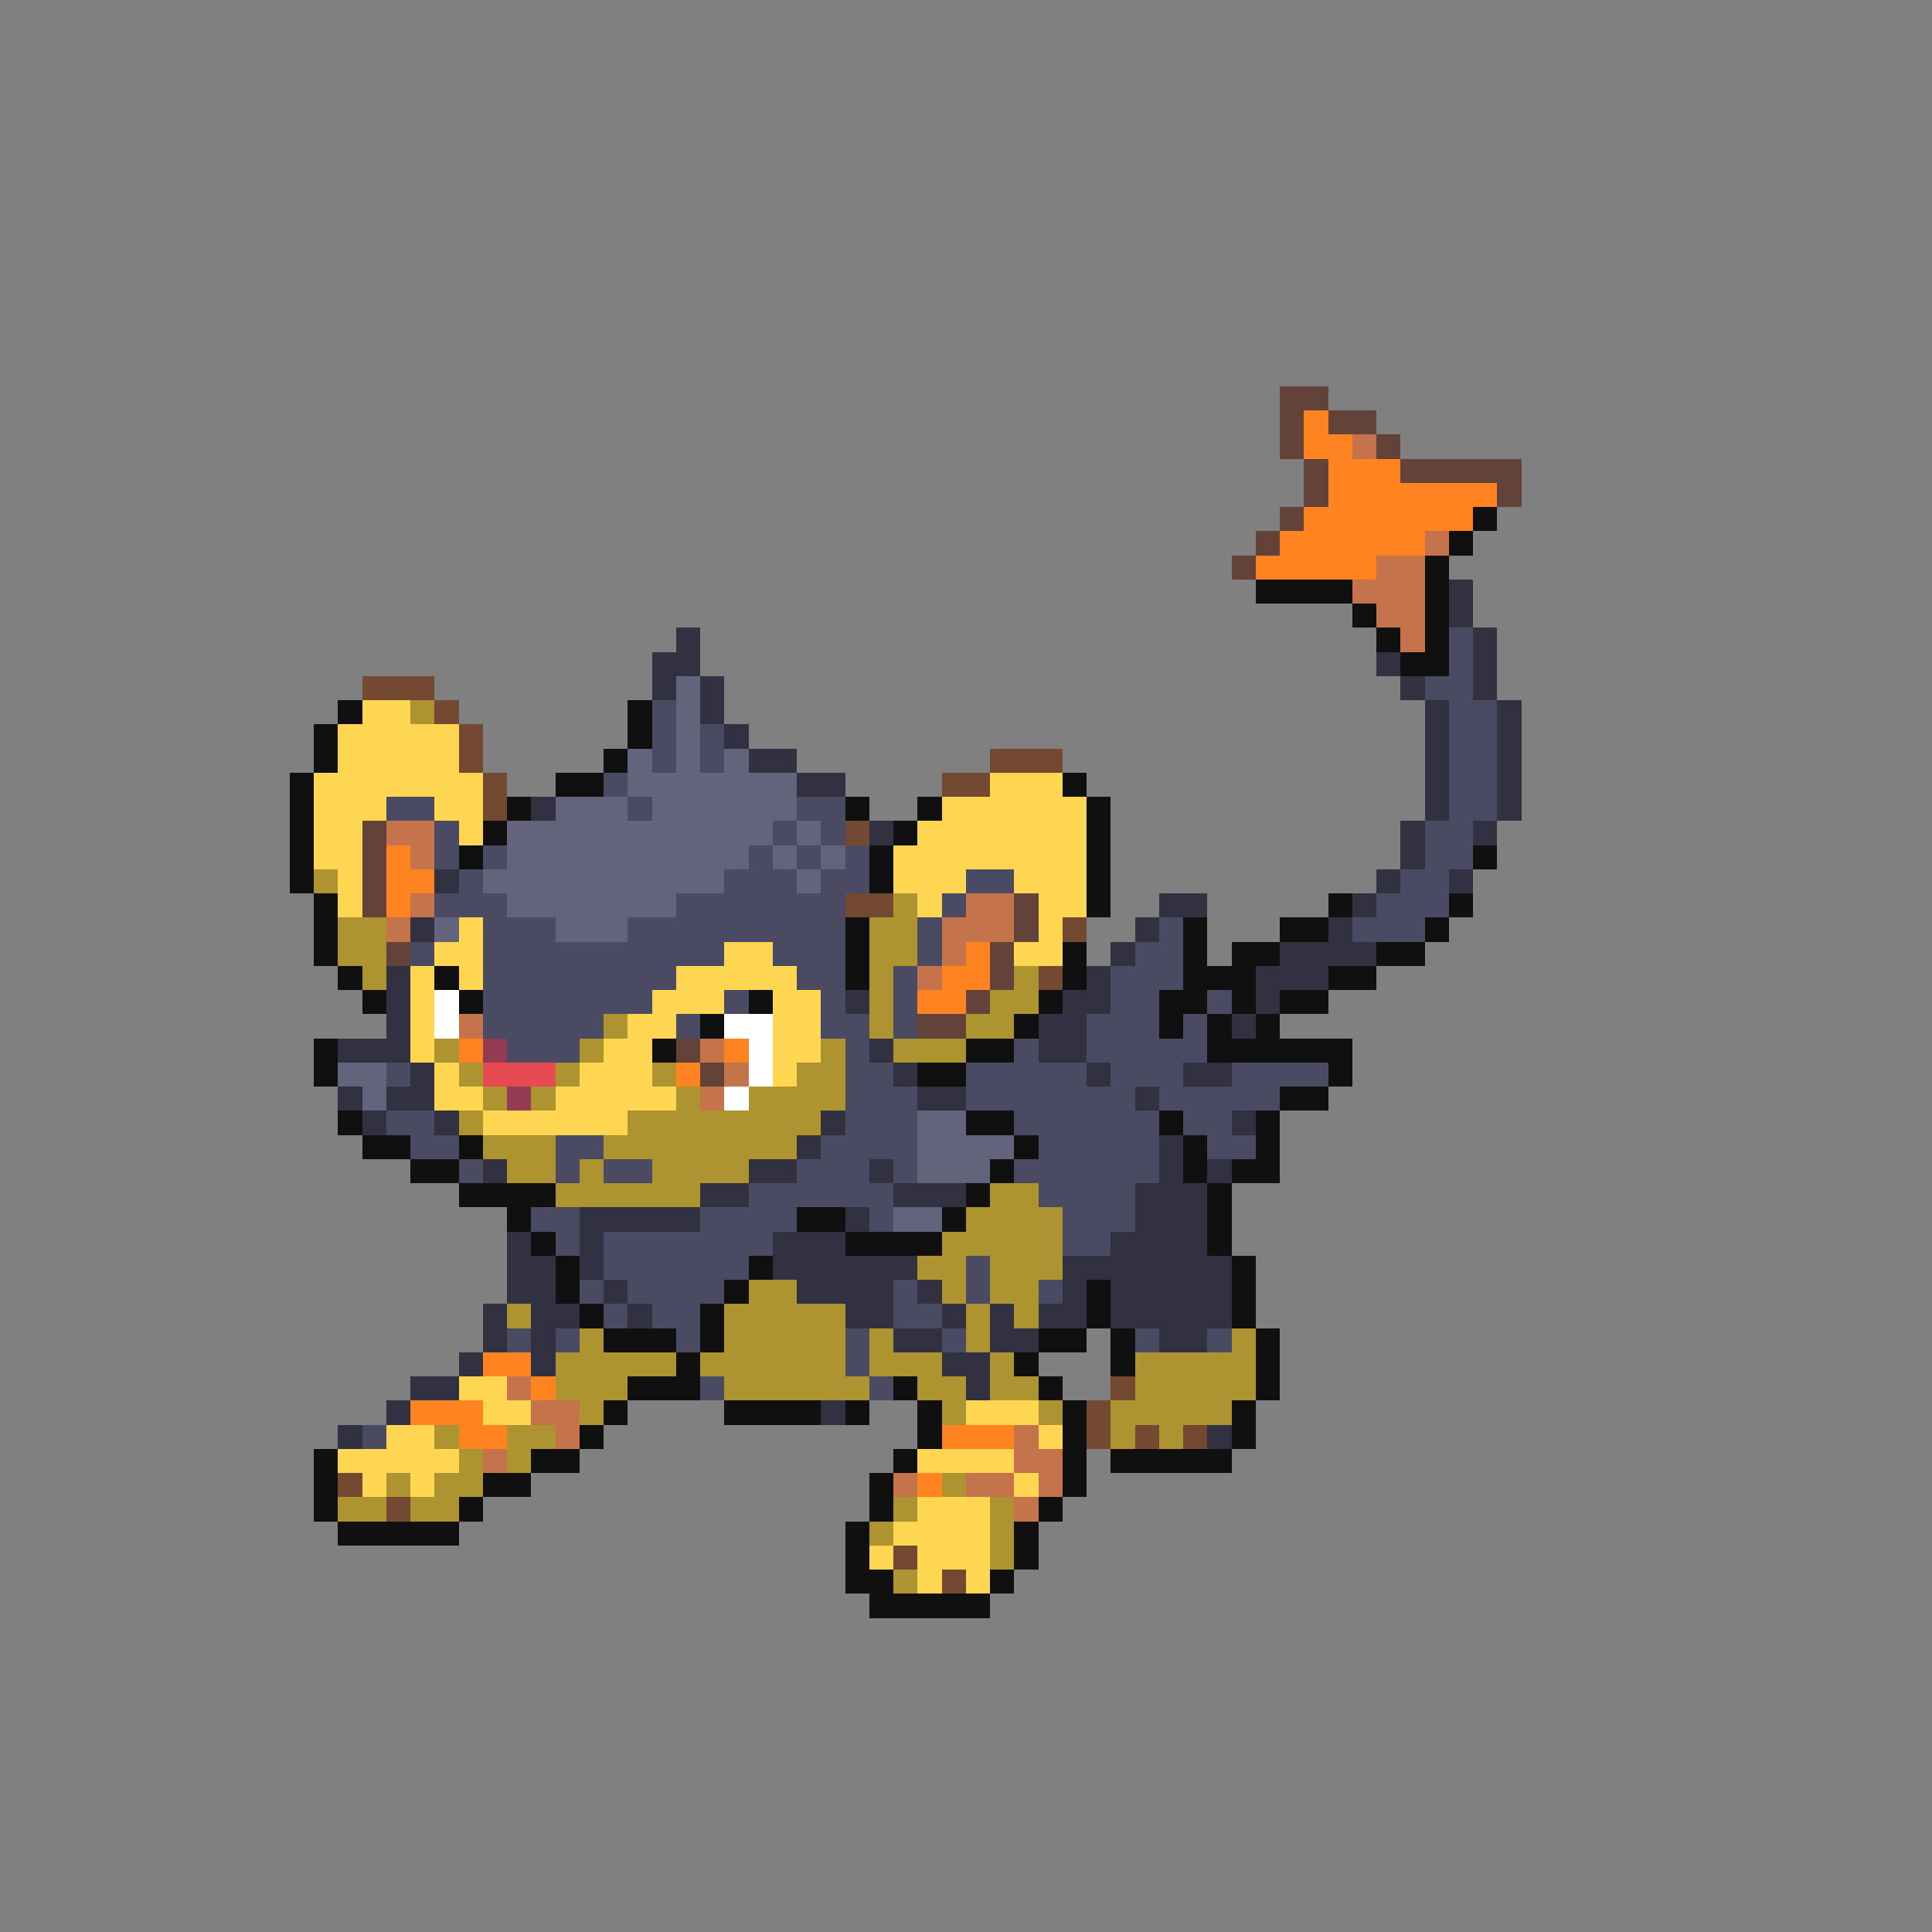 <svg xmlns="http://www.w3.org/2000/svg" viewBox="0 -0.5 80 80" shape-rendering="crispEdges">
<rect x="0" y="-0.5" width="80" height="80" fill="#808080" stroke="none"/>
<path stroke="#63423a" d="M53 16h2M53 17h1M55 17h2M53 18h1M57 18h1M54 19h1M58 19h5M54 20h1M62 20h1M53 21h1M52 22h1M51 23h1M15 34h1M15 35h1M15 36h1M15 37h1M42 37h1M42 38h1M16 39h1M41 39h1M41 40h1M40 41h1M38 42h2M28 43h1M29 44h1" />
<path stroke="#ff8421" d="M54 17h1M54 18h2M55 19h3M55 20h7M54 21h7M53 22h6M52 23h5M16 35h1M16 36h2M16 37h1M40 39h1M39 40h2M38 41h2M19 43h1M30 43h1M28 44h1M20 56h2M22 57h1M17 58h3M19 59h2M39 59h3M38 61h1" />
<path stroke="#c5734a" d="M56 18h1M59 22h1M57 23h2M56 24h3M57 25h2M58 26h1M16 34h2M17 35h1M17 37h1M40 37h2M16 38h1M39 38h3M39 39h1M38 40h1M19 42h1M29 43h1M30 44h1M29 45h1M21 57h1M22 58h2M23 59h1M42 59h1M20 60h1M42 60h2M37 61h1M40 61h2M43 61h1M42 62h1" />
<path stroke="#101010" d="M61 21h1M60 22h1M59 23h1M52 24h4M59 24h1M56 25h1M59 25h1M57 26h1M59 26h1M58 27h2M14 29h1M26 29h1M13 30h1M26 30h1M13 31h1M25 31h1M12 32h1M23 32h2M44 32h1M12 33h1M21 33h1M35 33h1M38 33h1M45 33h1M12 34h1M20 34h1M37 34h1M45 34h1M12 35h1M19 35h1M36 35h1M45 35h1M61 35h1M12 36h1M36 36h1M45 36h1M13 37h1M45 37h1M55 37h1M60 37h1M13 38h1M35 38h1M49 38h1M53 38h2M59 38h1M13 39h1M35 39h1M44 39h1M49 39h1M51 39h2M57 39h2M14 40h1M18 40h1M35 40h1M44 40h1M49 40h3M55 40h2M15 41h1M19 41h1M31 41h1M43 41h1M48 41h2M51 41h1M53 41h2M29 42h1M42 42h1M48 42h1M50 42h1M52 42h1M13 43h1M27 43h1M40 43h2M50 43h6M13 44h1M38 44h2M55 44h1M53 45h2M14 46h1M40 46h2M48 46h1M52 46h1M15 47h2M19 47h1M42 47h1M49 47h1M52 47h1M17 48h2M41 48h1M49 48h1M51 48h2M19 49h4M40 49h1M50 49h1M21 50h1M33 50h2M39 50h1M50 50h1M22 51h1M35 51h4M50 51h1M23 52h1M31 52h1M51 52h1M23 53h1M30 53h1M45 53h1M51 53h1M24 54h1M29 54h1M45 54h1M51 54h1M25 55h3M29 55h1M43 55h2M46 55h1M52 55h1M28 56h1M42 56h1M46 56h1M52 56h1M26 57h3M37 57h1M43 57h1M52 57h1M25 58h1M30 58h4M35 58h1M38 58h1M44 58h1M51 58h1M24 59h1M38 59h1M44 59h1M51 59h1M13 60h1M22 60h2M37 60h1M44 60h1M46 60h5M13 61h1M20 61h2M36 61h1M44 61h1M13 62h1M19 62h1M36 62h1M43 62h1M14 63h5M35 63h1M42 63h1M35 64h1M42 64h1M35 65h2M41 65h1M36 66h5" />
<path stroke="#313142" d="M60 24h1M60 25h1M28 26h1M61 26h1M27 27h2M57 27h1M61 27h1M27 28h1M29 28h1M58 28h1M61 28h1M29 29h1M59 29h1M62 29h1M30 30h1M59 30h1M62 30h1M31 31h2M59 31h1M62 31h1M33 32h2M59 32h1M62 32h1M22 33h1M59 33h1M62 33h1M36 34h1M58 34h1M61 34h1M58 35h1M18 36h1M57 36h1M60 36h1M48 37h2M56 37h1M17 38h1M47 38h1M55 38h1M46 39h1M53 39h4M16 40h1M45 40h1M52 40h3M16 41h1M35 41h1M44 41h2M52 41h1M16 42h1M43 42h2M51 42h1M14 43h3M36 43h1M43 43h2M17 44h1M37 44h1M45 44h1M49 44h2M14 45h1M16 45h2M38 45h2M47 45h1M15 46h1M18 46h1M34 46h1M51 46h1M33 47h1M48 47h1M20 48h1M31 48h2M36 48h1M48 48h1M50 48h1M29 49h2M37 49h3M47 49h3M24 50h5M35 50h1M47 50h3M21 51h1M24 51h1M32 51h3M46 51h4M21 52h2M24 52h1M32 52h6M44 52h7M21 53h2M25 53h1M33 53h4M38 53h1M44 53h1M46 53h5M20 54h1M22 54h2M26 54h1M35 54h2M39 54h1M41 54h1M43 54h2M46 54h5M20 55h1M22 55h1M37 55h2M41 55h2M48 55h2M19 56h1M22 56h1M39 56h2M17 57h2M40 57h1M16 58h1M34 58h1M14 59h1M50 59h1" />
<path stroke="#4a4a63" d="M60 26h1M60 27h1M59 28h2M27 29h1M60 29h2M27 30h1M29 30h1M60 30h2M27 31h1M29 31h1M60 31h2M25 32h1M60 32h2M16 33h2M26 33h1M33 33h2M60 33h2M18 34h1M32 34h1M34 34h1M59 34h2M18 35h1M20 35h1M31 35h1M33 35h1M35 35h1M59 35h2M19 36h1M30 36h3M34 36h2M40 36h2M58 36h2M18 37h3M28 37h7M39 37h1M57 37h3M20 38h3M26 38h9M38 38h1M48 38h1M56 38h3M17 39h1M20 39h10M32 39h3M38 39h1M47 39h2M20 40h8M33 40h2M37 40h1M46 40h3M20 41h7M30 41h1M34 41h1M37 41h1M46 41h2M50 41h1M20 42h5M28 42h1M34 42h2M37 42h1M45 42h3M49 42h1M21 43h3M35 43h1M42 43h1M45 43h5M16 44h1M35 44h2M40 44h5M46 44h3M51 44h4M35 45h3M40 45h7M48 45h5M16 46h2M35 46h3M42 46h6M49 46h2M17 47h2M23 47h2M34 47h4M43 47h5M50 47h2M19 48h1M23 48h1M25 48h2M33 48h3M37 48h1M42 48h6M31 49h6M43 49h4M22 50h2M29 50h4M36 50h1M44 50h3M23 51h1M25 51h7M44 51h2M25 52h6M40 52h1M24 53h1M26 53h4M37 53h1M40 53h1M43 53h1M25 54h1M27 54h2M37 54h2M21 55h1M23 55h1M28 55h1M35 55h1M39 55h1M47 55h1M50 55h1M35 56h1M29 57h1M36 57h1M15 59h1" />
<path stroke="#734a31" d="M15 28h3M18 29h1M19 30h1M19 31h1M41 31h3M20 32h1M39 32h2M20 33h1M35 34h1M35 37h2M44 38h1M43 40h1M46 57h1M45 58h1M45 59h1M47 59h1M49 59h1M14 61h1M16 62h1M37 64h1M39 65h1" />
<path stroke="#63637b" d="M28 28h1M28 29h1M28 30h1M26 31h1M28 31h1M30 31h1M26 32h7M23 33h3M27 33h6M21 34h11M33 34h1M21 35h10M32 35h1M34 35h1M20 36h10M33 36h1M21 37h7M18 38h1M23 38h3M14 44h2M15 45h1M38 46h2M38 47h4M38 48h3M37 50h2" />
<path stroke="#ffd652" d="M15 29h2M14 30h5M14 31h5M13 32h7M41 32h3M13 33h3M18 33h2M39 33h6M13 34h2M19 34h1M38 34h7M13 35h2M37 35h8M14 36h1M37 36h3M42 36h3M14 37h1M38 37h1M43 37h2M19 38h1M43 38h1M18 39h2M30 39h2M42 39h2M17 40h1M19 40h1M28 40h5M17 41h1M27 41h3M32 41h2M17 42h1M26 42h2M32 42h2M17 43h1M25 43h2M32 43h2M18 44h1M24 44h3M32 44h1M18 45h2M23 45h5M20 46h6M19 57h2M20 58h2M40 58h3M16 59h2M43 59h1M14 60h5M38 60h4M15 61h1M17 61h1M42 61h1M38 62h3M37 63h4M36 64h1M38 64h3M38 65h1M40 65h1" />
<path stroke="#ad9431" d="M17 29h1M13 36h1M37 37h1M14 38h2M36 38h2M14 39h2M36 39h2M15 40h1M36 40h1M42 40h1M36 41h1M41 41h2M25 42h1M36 42h1M40 42h2M18 43h1M24 43h1M34 43h1M37 43h3M19 44h1M23 44h1M27 44h1M33 44h2M20 45h1M22 45h1M28 45h1M31 45h4M19 46h1M26 46h8M20 47h3M25 47h8M21 48h2M24 48h1M27 48h4M23 49h6M41 49h2M40 50h4M39 51h5M38 52h2M41 52h3M31 53h2M39 53h1M41 53h2M21 54h1M30 54h5M40 54h1M42 54h1M24 55h1M30 55h5M36 55h1M40 55h1M51 55h1M23 56h5M29 56h6M36 56h3M41 56h1M47 56h5M23 57h3M30 57h6M38 57h2M41 57h2M47 57h5M24 58h1M39 58h1M43 58h1M46 58h5M18 59h1M21 59h2M46 59h1M48 59h1M19 60h1M21 60h1M16 61h1M18 61h2M39 61h1M14 62h2M17 62h2M37 62h1M41 62h1M36 63h1M41 63h1M41 64h1M37 65h1" />
<path stroke="#ffffff" d="M18 41h1M18 42h1M30 42h2M31 43h1M31 44h1M30 45h1" />
<path stroke="#943a52" d="M20 43h1M21 45h1" />
<path stroke="#e64a52" d="M20 44h3" />
</svg>